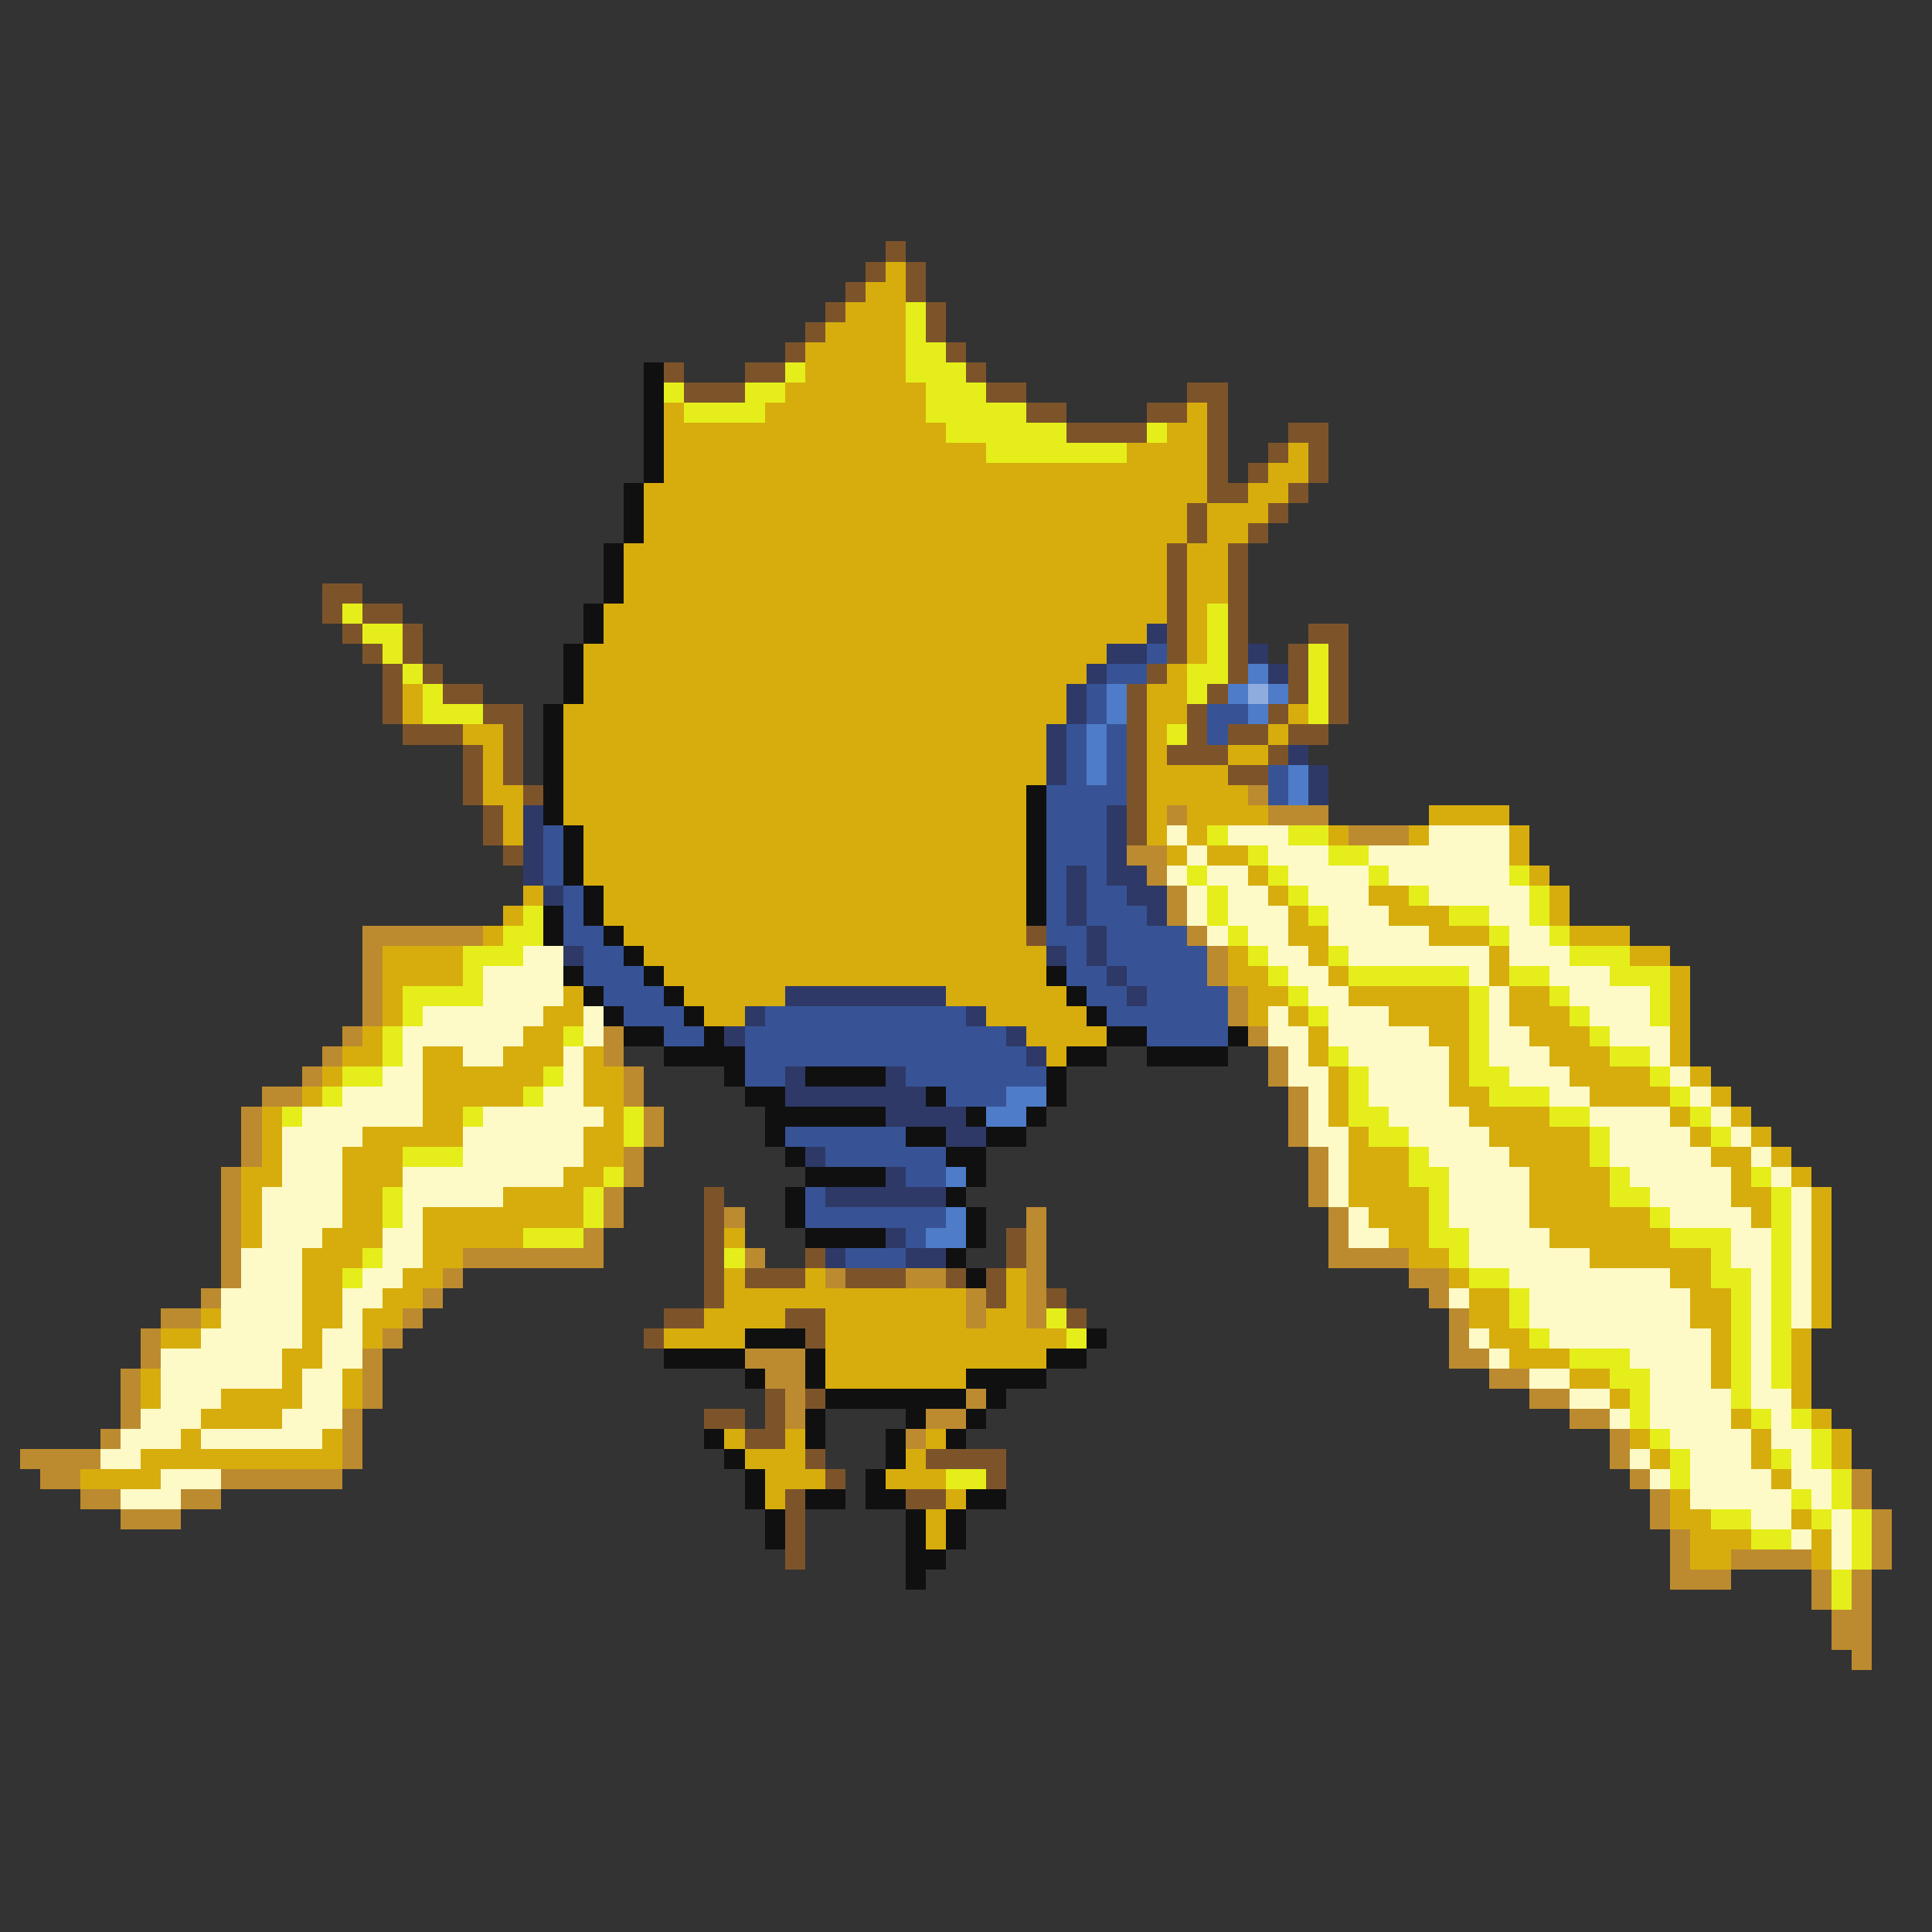 <svg xmlns="http://www.w3.org/2000/svg" viewBox="0 -0.5 96 96" shape-rendering="crispEdges">
<rect x="0" y="-0.5" width="96" height="96" fill="#333333" stroke="none"/>
<path stroke="#7d542a" d="M44 12h1M43 13h1M45 13h1M42 14h1M45 14h1M41 15h1M46 15h1M40 16h1M46 16h1M39 17h1M47 17h1M33 18h1M37 18h2M48 18h1M34 19h3M49 19h2M59 19h2M51 20h2M57 20h2M60 20h1M53 21h4M60 21h1M64 21h2M60 22h1M63 22h1M65 22h1M60 23h1M62 23h1M65 23h1M60 24h2M64 24h1M59 25h1M63 25h1M59 26h1M62 26h1M58 27h1M61 27h1M58 28h1M61 28h1M16 29h2M58 29h1M61 29h1M16 30h1M18 30h2M58 30h1M61 30h1M17 31h1M20 31h1M58 31h1M61 31h1M65 31h2M18 32h1M20 32h1M58 32h1M61 32h1M64 32h1M66 32h1M19 33h1M21 33h1M57 33h1M61 33h1M64 33h1M66 33h1M19 34h1M22 34h2M56 34h1M60 34h1M64 34h1M66 34h1M19 35h1M24 35h2M56 35h1M59 35h1M63 35h1M66 35h1M20 36h3M25 36h1M56 36h1M59 36h1M61 36h2M64 36h2M23 37h1M25 37h1M56 37h1M58 37h3M63 37h1M23 38h1M25 38h1M56 38h1M61 38h2M23 39h1M26 39h1M56 39h1M24 40h1M56 40h1M24 41h1M56 41h1M25 42h1M51 46h1M35 59h1M35 60h1M35 61h1M50 61h1M35 62h1M40 62h1M50 62h1M35 63h1M37 63h3M42 63h3M47 63h1M49 63h1M35 64h1M49 64h1M52 64h1M33 65h2M39 65h2M53 65h1M32 66h1M40 66h1M38 69h1M40 69h1M35 70h2M38 70h1M37 71h2M40 72h1M46 72h4M41 73h1M49 73h1M39 74h1M45 74h2M39 75h1M39 76h1M39 77h1" />
<path stroke="#d7ad0d" d="M44 13h1M43 14h2M42 15h3M41 16h4M40 17h5M40 18h5M39 19h7M33 20h1M38 20h8M59 20h1M33 21h14M58 21h2M33 22h16M56 22h4M64 22h1M33 23h27M63 23h2M32 24h28M62 24h2M32 25h27M60 25h3M32 26h27M60 26h2M31 27h27M59 27h2M31 28h27M59 28h2M31 29h27M59 29h2M30 30h28M59 30h1M30 31h27M59 31h1M29 32h26M59 32h1M29 33h25M58 33h1M20 34h1M29 34h24M57 34h2M20 35h1M28 35h25M57 35h2M64 35h1M23 36h2M28 36h24M57 36h1M63 36h1M24 37h1M28 37h24M57 37h1M61 37h2M24 38h1M28 38h24M57 38h4M24 39h2M28 39h23M57 39h5M25 40h1M28 40h23M57 40h1M59 40h4M71 40h4M25 41h1M29 41h22M57 41h1M59 41h1M66 41h1M70 41h1M75 41h1M29 42h22M58 42h1M60 42h2M75 42h1M29 43h22M62 43h1M76 43h1M26 44h1M30 44h21M63 44h1M68 44h2M77 44h1M25 45h1M30 45h21M64 45h1M69 45h3M77 45h1M24 46h1M31 46h20M64 46h2M71 46h3M78 46h3M19 47h4M32 47h20M61 47h1M65 47h1M74 47h1M81 47h2M19 48h4M33 48h19M61 48h2M66 48h1M74 48h1M83 48h1M19 49h1M28 49h1M34 49h5M47 49h6M62 49h2M67 49h6M75 49h2M83 49h1M19 50h1M27 50h2M35 50h2M49 50h5M62 50h1M64 50h1M69 50h4M75 50h3M83 50h1M18 51h1M26 51h2M51 51h4M65 51h1M71 51h2M76 51h3M83 51h1M17 52h2M21 52h2M25 52h3M29 52h1M52 52h1M65 52h1M72 52h1M77 52h3M83 52h1M16 53h1M21 53h6M29 53h2M66 53h1M72 53h1M78 53h4M84 53h1M15 54h1M21 54h5M29 54h2M66 54h1M72 54h2M79 54h4M85 54h1M13 55h1M21 55h2M30 55h1M66 55h1M73 55h4M83 55h1M86 55h1M13 56h1M18 56h5M29 56h2M67 56h1M74 56h5M84 56h1M87 56h1M13 57h1M17 57h3M29 57h2M67 57h3M75 57h4M85 57h2M88 57h1M12 58h2M17 58h3M28 58h2M67 58h3M76 58h4M86 58h1M89 58h1M12 59h1M17 59h2M25 59h4M67 59h4M76 59h4M86 59h2M90 59h1M12 60h1M17 60h2M21 60h8M68 60h3M76 60h6M87 60h1M90 60h1M12 61h1M16 61h3M21 61h5M36 61h1M69 61h2M77 61h6M90 61h1M15 62h3M21 62h2M70 62h2M79 62h6M90 62h1M15 63h2M20 63h2M36 63h1M40 63h1M50 63h1M72 63h1M83 63h2M90 63h1M15 64h2M19 64h2M36 64h12M50 64h1M73 64h2M84 64h2M90 64h1M10 65h1M15 65h2M18 65h2M35 65h4M41 65h7M49 65h2M73 65h2M84 65h2M90 65h1M8 66h2M15 66h1M18 66h1M33 66h4M41 66h12M74 66h2M85 66h1M89 66h1M14 67h2M41 67h11M75 67h3M85 67h1M89 67h1M7 68h1M14 68h1M17 68h1M41 68h7M78 68h2M85 68h1M89 68h1M7 69h1M11 69h4M17 69h1M80 69h1M89 69h1M10 70h4M86 70h1M90 70h1M9 71h1M16 71h1M36 71h1M39 71h1M46 71h1M81 71h1M87 71h1M91 71h1M7 72h10M37 72h3M45 72h1M82 72h1M87 72h1M91 72h1M4 73h4M38 73h3M44 73h3M88 73h1M38 74h1M47 74h1M83 74h1M46 75h1M83 75h2M89 75h1M46 76h1M84 76h3M90 76h1M84 77h2M90 77h1" />
<path stroke="#e5ee1a" d="M45 15h1M45 16h1M45 17h2M39 18h1M45 18h3M33 19h1M37 19h2M46 19h3M34 20h4M46 20h5M47 21h6M57 21h1M49 22h7M17 30h1M60 30h1M18 31h2M60 31h1M19 32h1M60 32h1M65 32h1M20 33h1M59 33h2M65 33h1M21 34h1M59 34h1M65 34h1M21 35h3M65 35h1M58 36h1M60 41h1M64 41h2M62 42h1M66 42h2M59 43h1M63 43h1M68 43h1M75 43h1M60 44h1M64 44h1M70 44h1M76 44h1M26 45h1M60 45h1M65 45h1M72 45h2M76 45h1M25 46h2M61 46h1M74 46h1M77 46h1M23 47h3M62 47h1M66 47h1M78 47h3M23 48h1M63 48h1M67 48h6M75 48h2M80 48h3M20 49h4M64 49h1M73 49h1M77 49h1M82 49h1M20 50h1M65 50h1M73 50h1M78 50h1M82 50h1M19 51h1M28 51h1M73 51h1M79 51h1M19 52h1M66 52h1M73 52h1M80 52h2M17 53h2M27 53h1M67 53h1M73 53h2M82 53h1M16 54h1M26 54h1M67 54h1M74 54h3M83 54h1M14 55h1M23 55h1M31 55h1M67 55h2M77 55h2M84 55h1M31 56h1M68 56h2M79 56h1M85 56h1M20 57h3M70 57h1M79 57h1M30 58h1M70 58h2M80 58h1M87 58h1M19 59h1M29 59h1M71 59h1M80 59h2M88 59h1M19 60h1M29 60h1M71 60h1M82 60h1M88 60h1M26 61h3M71 61h2M83 61h3M88 61h1M18 62h1M36 62h1M72 62h1M85 62h1M88 62h1M17 63h1M73 63h2M85 63h2M88 63h1M75 64h1M86 64h1M88 64h1M52 65h1M75 65h1M86 65h1M88 65h1M53 66h1M76 66h1M86 66h1M88 66h1M78 67h3M86 67h1M88 67h1M80 68h2M86 68h1M88 68h1M81 69h1M86 69h1M81 70h1M87 70h1M89 70h1M82 71h1M90 71h1M83 72h1M88 72h1M90 72h1M47 73h2M83 73h1M91 73h1M89 74h1M91 74h1M85 75h2M90 75h1M92 75h1M87 76h2M92 76h1M92 77h1M91 78h1M91 79h1" />
<path stroke="#101010" d="M32 18h1M32 19h1M32 20h1M32 21h1M32 22h1M32 23h1M31 24h1M31 25h1M31 26h1M30 27h1M30 28h1M30 29h1M29 30h1M29 31h1M28 32h1M28 33h1M28 34h1M27 35h1M27 36h1M27 37h1M27 38h1M27 39h1M51 39h1M27 40h1M51 40h1M28 41h1M51 41h1M28 42h1M51 42h1M28 43h1M51 43h1M29 44h1M51 44h1M27 45h1M29 45h1M51 45h1M27 46h1M30 46h1M31 47h1M28 48h1M32 48h1M52 48h1M29 49h1M33 49h1M53 49h1M30 50h1M34 50h1M54 50h1M31 51h2M35 51h1M55 51h2M61 51h1M33 52h4M53 52h2M57 52h4M36 53h1M40 53h4M52 53h1M37 54h2M46 54h1M52 54h1M38 55h6M48 55h1M51 55h1M38 56h1M45 56h2M49 56h2M39 57h1M47 57h2M40 58h4M48 58h1M39 59h1M47 59h1M39 60h1M48 60h1M40 61h4M48 61h1M47 62h1M48 63h1M37 66h3M54 66h1M33 67h4M40 67h1M52 67h2M37 68h1M40 68h1M48 68h4M41 69h7M49 69h1M40 70h1M45 70h1M48 70h1M35 71h1M40 71h1M44 71h1M47 71h1M36 72h1M44 72h1M37 73h1M43 73h1M37 74h1M40 74h2M43 74h2M48 74h2M38 75h1M45 75h1M47 75h1M38 76h1M45 76h1M47 76h1M45 77h2M45 78h1" />
<path stroke="#2e3967" d="M57 31h1M55 32h2M62 32h1M54 33h1M63 33h1M53 34h1M53 35h1M52 36h1M52 37h1M64 37h1M52 38h1M65 38h1M65 39h1M26 40h1M55 40h1M26 41h1M55 41h1M26 42h1M55 42h1M26 43h1M53 43h1M55 43h2M27 44h1M53 44h1M56 44h2M53 45h1M57 45h1M54 46h1M28 47h1M52 47h1M54 47h1M55 48h1M39 49h8M56 49h1M37 50h1M48 50h1M36 51h1M50 51h1M51 52h1M39 53h1M44 53h1M39 54h7M44 55h4M47 56h2M40 57h1M44 58h1M41 59h6M44 61h1M41 62h1M45 62h2" />
<path stroke="#375395" d="M57 32h1M55 33h2M54 34h1M54 35h1M60 35h2M53 36h1M55 36h1M60 36h1M53 37h1M55 37h1M53 38h1M55 38h1M63 38h1M52 39h4M63 39h1M52 40h3M27 41h1M52 41h3M27 42h1M52 42h3M27 43h1M52 43h1M54 43h1M28 44h1M52 44h1M54 44h2M28 45h1M52 45h1M54 45h3M28 46h2M52 46h2M55 46h4M29 47h2M53 47h1M55 47h5M29 48h3M53 48h2M56 48h4M30 49h3M54 49h2M57 49h4M31 50h3M38 50h10M55 50h6M33 51h2M37 51h13M57 51h4M37 52h14M37 53h2M45 53h7M47 54h3M39 56h6M41 57h6M45 58h2M40 59h1M40 60h7M45 61h1M42 62h3" />
<path stroke="#4e7cc9" d="M62 33h1M55 34h1M61 34h1M63 34h1M55 35h1M62 35h1M54 36h1M54 37h1M54 38h1M64 38h1M64 39h1M50 54h2M49 55h2M47 58h1M47 60h1M46 61h2" />
<path stroke="#8eacdd" d="M62 34h1" />
<path stroke="#bc8b2f" d="M62 39h1M58 40h1M63 40h3M67 41h3M56 42h2M57 43h1M58 44h1M58 45h1M18 46h6M59 46h1M18 47h1M60 47h1M18 48h1M60 48h1M18 49h1M61 49h1M18 50h1M61 50h1M17 51h1M30 51h1M62 51h1M16 52h1M30 52h1M63 52h1M15 53h1M31 53h1M63 53h1M13 54h2M31 54h1M64 54h1M12 55h1M32 55h1M64 55h1M12 56h1M32 56h1M64 56h1M12 57h1M31 57h1M65 57h1M11 58h1M31 58h1M65 58h1M11 59h1M30 59h1M65 59h1M11 60h1M30 60h1M36 60h1M51 60h1M66 60h1M11 61h1M29 61h1M51 61h1M66 61h1M11 62h1M23 62h7M37 62h1M51 62h1M66 62h4M11 63h1M22 63h1M41 63h1M45 63h2M51 63h1M70 63h2M10 64h1M21 64h1M48 64h1M51 64h1M71 64h1M8 65h2M20 65h1M48 65h1M51 65h1M72 65h1M7 66h1M19 66h1M72 66h1M7 67h1M18 67h1M37 67h3M72 67h2M6 68h1M18 68h1M38 68h2M74 68h2M6 69h1M18 69h1M39 69h1M48 69h1M76 69h2M6 70h1M17 70h1M39 70h1M46 70h2M78 70h2M5 71h1M17 71h1M45 71h1M80 71h1M1 72h4M17 72h1M80 72h1M2 73h2M11 73h6M81 73h1M92 73h1M4 74h2M9 74h2M82 74h1M92 74h1M6 75h3M82 75h1M93 75h1M83 76h1M93 76h1M83 77h1M86 77h4M93 77h1M83 78h3M90 78h1M92 78h1M90 79h1M92 79h1M91 80h2M91 81h2M92 82h1" />
<path stroke="#fefac7" d="M58 41h1M61 41h3M71 41h4M59 42h1M63 42h3M68 42h7M58 43h1M60 43h2M64 43h4M69 43h6M59 44h1M61 44h2M65 44h3M71 44h5M59 45h1M61 45h3M66 45h3M74 45h2M60 46h1M62 46h2M66 46h5M75 46h2M26 47h2M63 47h2M67 47h7M75 47h3M24 48h4M64 48h2M73 48h1M77 48h3M24 49h4M65 49h2M74 49h1M78 49h4M21 50h6M29 50h1M63 50h1M66 50h3M74 50h1M79 50h3M20 51h6M29 51h1M63 51h2M66 51h5M74 51h2M80 51h3M20 52h1M23 52h2M28 52h1M64 52h1M67 52h5M74 52h3M82 52h1M19 53h2M28 53h1M64 53h2M68 53h4M75 53h3M83 53h1M17 54h4M27 54h2M65 54h1M68 54h4M77 54h2M84 54h1M15 55h6M24 55h6M65 55h1M69 55h4M79 55h4M85 55h1M14 56h4M23 56h6M65 56h2M70 56h4M80 56h4M86 56h1M14 57h3M23 57h6M66 57h1M71 57h4M80 57h5M87 57h1M14 58h3M20 58h8M66 58h1M72 58h4M81 58h5M88 58h1M13 59h4M20 59h5M66 59h1M72 59h4M82 59h4M89 59h1M13 60h4M20 60h1M67 60h1M72 60h4M83 60h4M89 60h1M13 61h3M19 61h2M67 61h2M73 61h4M86 61h2M89 61h1M12 62h3M19 62h2M73 62h6M86 62h2M89 62h1M12 63h3M18 63h2M75 63h8M87 63h1M89 63h1M11 64h4M17 64h2M72 64h1M76 64h8M87 64h1M89 64h1M11 65h4M17 65h1M76 65h8M87 65h1M89 65h1M10 66h5M16 66h2M73 66h1M77 66h8M87 66h1M8 67h6M16 67h2M74 67h1M81 67h4M87 67h1M8 68h6M15 68h2M76 68h2M82 68h3M87 68h1M8 69h3M15 69h2M78 69h2M82 69h4M87 69h2M7 70h3M14 70h3M80 70h1M82 70h4M88 70h1M6 71h3M10 71h6M83 71h4M88 71h2M5 72h2M81 72h1M84 72h3M89 72h1M8 73h3M82 73h1M84 73h4M89 73h2M6 74h3M84 74h5M90 74h1M87 75h2M91 75h1M89 76h1M91 76h1M91 77h1" />
</svg>
